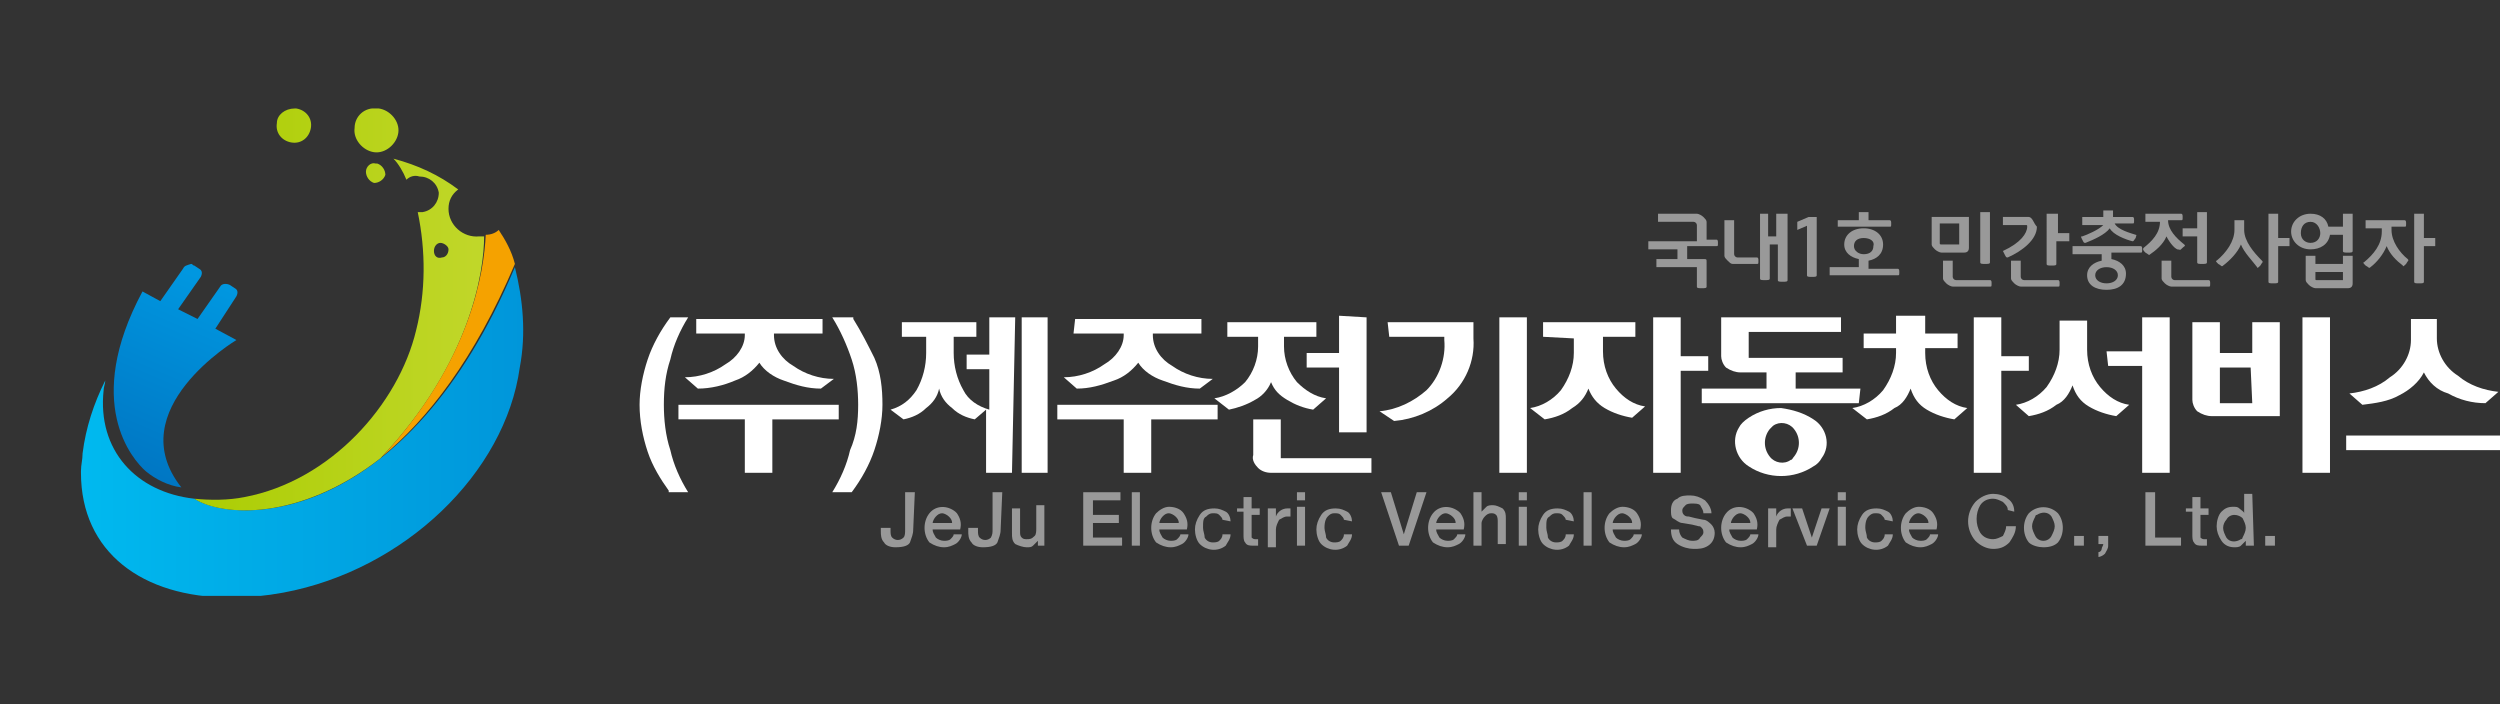 <?xml version="1.0" encoding="utf-8"?>
<!-- Generator: Adobe Illustrator 22.0.1, SVG Export Plug-In . SVG Version: 6.00 Build 0)  -->
<svg version="1.1" id="레이어_1" xmlns="http://www.w3.org/2000/svg" xmlns:xlink="http://www.w3.org/1999/xlink" x="0px"
	 y="0px" viewBox="0 0 154.4 43.5" style="enable-background:new 0 0 154.4 43.5;" xml:space="preserve">
<rect x="0" y="0" width="154.4" height="43.5" fill="#333333" stroke="none"/>
<style type="text/css">
	.st0{clip-path:url(#SVGID_2_);}
	.st1{fill:url(#SVGID_3_);}
	.st2{clip-path:url(#SVGID_5_);}
	.st3{fill:url(#SVGID_6_);}
	.st4{clip-path:url(#SVGID_8_);}
	.st5{fill:url(#SVGID_9_);}
	.st6{fill:#F5A200;}
	.st7{fill:#FFFFFF;}
	.st8{fill:#999999;}
</style>
<title>벡터고급개체_466ffbd7-8e87-437e-95b9-b4943562a927</title>
<g>
	<g>
		<defs>
			<path id="SVGID_1_" d="M11.3,16.6l-1.4,2L8.8,18C5.1,24.9,8.2,28.4,9,29.1c0.6,0.5,1.4,0.9,2.2,1c-3.8-4.8,3.4-9.1,3.4-9.1
				l-1.3-0.7l1.3-2c0.1-0.2,0.1-0.4-0.1-0.5l0,0l-0.3-0.2c-0.2-0.1-0.5-0.1-0.6,0.1l-1.4,2L11,19.1l1.4-2c0.1-0.2,0.1-0.4-0.1-0.5
				l0,0L12,16.4c-0.1,0-0.1-0.1-0.2-0.1C11.5,16.4,11.4,16.4,11.3,16.6"/>
		</defs>
		<clipPath id="SVGID_2_">
			<use xlink:href="#SVGID_1_"  style="overflow:visible;"/>
		</clipPath>
		<g class="st0">
			
				<linearGradient id="SVGID_3_" gradientUnits="userSpaceOnUse" x1="-326.303" y1="818.771" x2="-325.609" y2="818.771" gradientTransform="matrix(-7.504 17.466 17.466 7.504 -16736.859 -427.675)">
				<stop  offset="0" style="stop-color:#0097E0"/>
				<stop  offset="1" style="stop-color:#0075C2"/>
			</linearGradient>
			<polygon class="st1" points="0.2,28 6.6,12.9 19.8,18.5 13.3,33.6 			"/>
		</g>
	</g>
</g>
<g>
	<g>
		<defs>
			<path id="SVGID_4_" d="M12,30.8c-3.6-0.4-6-3-5.6-6.7c0-0.2,0.1-0.4,0.1-0.6c-0.7,1.4-1.2,2.9-1.4,4.5c0,0.4-0.1,0.7-0.1,1.1v0.1
				c0,4.9,3.8,7.7,9.2,7.7h0.1c1.1,0,2.1-0.1,3.2-0.3c7.5-1.4,13.7-7.4,14.6-13.9c0.4-2.1,0.2-4.2-0.3-6.2
				C25.1,32.4,14.7,32.5,12,30.8"/>
		</defs>
		<clipPath id="SVGID_5_">
			<use xlink:href="#SVGID_4_"  style="overflow:visible;"/>
		</clipPath>
		<g class="st2">
			
				<linearGradient id="SVGID_6_" gradientUnits="userSpaceOnUse" x1="-336.071" y1="781.17" x2="-335.377" y2="781.17" gradientTransform="matrix(39.27 0 0 -39.27 13202.58 30703.109)">
				<stop  offset="0" style="stop-color:#00B9EF"/>
				<stop  offset="1" style="stop-color:#0096DA"/>
			</linearGradient>
			<rect x="5" y="16.3" class="st3" width="27.4" height="20.5"/>
		</g>
	</g>
</g>
<g>
	<g>
		<defs>
			<path id="SVGID_7_" d="M22.6,10.6c0,0.3,0.2,0.6,0.5,0.7c0.3,0,0.6-0.2,0.7-0.5c0-0.3-0.2-0.6-0.5-0.7c0,0,0,0-0.1,0
				C22.9,10,22.6,10.3,22.6,10.6 M26.8,15.5c0-0.3,0.2-0.5,0.4-0.5s0.5,0.2,0.5,0.4c0,0.3-0.2,0.5-0.4,0.5l0,0
				C27,16,26.8,15.8,26.8,15.5L26.8,15.5 M25.1,11.1c0.2-0.2,0.5-0.3,0.8-0.2c0.6,0,1.1,0.4,1.2,1c0,0.6-0.4,1.1-1,1.2
				c-0.1,0-0.1,0-0.2,0h-0.1c0.5,2.4,0.5,4.9-0.1,7.3c-1.1,4.6-5.3,9.3-10.6,10.3c-1,0.2-2.1,0.2-3.1,0.1c1.7,1.1,6.5,1.4,11.5-2.5
				c5.6-5.9,6.4-11.6,6.4-13.7c-0.1,0-0.2,0-0.3,0c-1,0.1-1.9-0.7-1.9-1.7c0-0.5,0.2-0.9,0.6-1.2c-1.2-0.9-2.5-1.5-4-1.9
				C24.6,10.1,24.9,10.6,25.1,11.1 M17.1,7.6C17,8.2,17.4,8.7,18,8.8s1.1-0.3,1.2-0.9s-0.3-1.1-0.9-1.2h-0.1
				C17.6,6.7,17.1,7.1,17.1,7.6 M21.9,7.9c-0.1,0.7,0.5,1.4,1.2,1.5c0.7,0.1,1.4-0.5,1.5-1.2s-0.5-1.4-1.2-1.5h-0.1
				C22.5,6.6,21.9,7.2,21.9,7.9"/>
		</defs>
		<clipPath id="SVGID_8_">
			<use xlink:href="#SVGID_7_"  style="overflow:visible;"/>
		</clipPath>
		<g class="st4">
			
				<linearGradient id="SVGID_9_" gradientUnits="userSpaceOnUse" x1="-333.19" y1="776.304" x2="-332.495" y2="776.304" gradientTransform="matrix(28.51 0 0 -28.51 9511.14 22151.891)">
				<stop  offset="0" style="stop-color:#ABCD03"/>
				<stop  offset="1" style="stop-color:#C3D82E"/>
			</linearGradient>
			<rect x="12" y="6.7" class="st5" width="18" height="25.5"/>
		</g>
	</g>
</g>
<path class="st6" d="M31.8,16.3c-0.2-0.8-0.6-1.5-1-2.1c-0.2,0.2-0.5,0.3-0.8,0.3c-0.1,2.2-0.9,7.8-6.4,13.7
	C26.4,25.9,29.3,22.2,31.8,16.3"/>
<path class="st7" d="M41.3,30.3c-0.5-0.7-1-1.5-1.3-2.4S39.5,26,39.5,25c0-0.9,0.2-1.9,0.5-2.8s0.8-1.8,1.4-2.6h1.1
	c-0.5,0.8-0.9,1.7-1.1,2.6C41.1,23.1,41,24,41,25c0,0.9,0.1,1.9,0.4,2.8c0.2,0.9,0.6,1.8,1.1,2.6h-1.2V30.3z"/>
<path class="st7" d="M51.8,25v0.9h-4.1v3.3H46v-3.3h-4.1V25H51.8z M43,19.7h7.8v0.9h-3v0.1c0,0.8,0.5,1.5,1.2,1.9
	c0.7,0.5,1.6,0.8,2.5,0.8L50.7,24c-0.8,0-1.5-0.2-2.3-0.5c-0.6-0.2-1.2-0.6-1.5-1.1c-0.4,0.5-0.9,0.9-1.5,1.1
	c-0.7,0.3-1.5,0.5-2.3,0.5l-0.8-0.7c0.9,0,1.8-0.3,2.5-0.8c0.7-0.4,1.2-1.1,1.2-1.8v-0.1h-3C43,20.6,43,19.7,43,19.7z"/>
<path class="st7" d="M52.7,19.7c0.5,0.8,0.9,1.6,1.3,2.4c0.4,0.9,0.5,1.9,0.5,2.9c0,0.9-0.2,1.9-0.5,2.8s-0.8,1.8-1.4,2.6h-1.2
	c0.5-0.8,0.9-1.7,1.1-2.6C52.9,26.9,53,26,53,25c0-0.9-0.1-1.9-0.4-2.8c-0.3-0.9-0.7-1.8-1.2-2.6h1.3V19.7z"/>
<path class="st7" d="M62.5,29.2h-1.6v-3.9l-0.7,0.6c-0.5-0.1-1-0.3-1.4-0.7c-0.4-0.3-0.7-0.7-0.8-1.2c-0.1,0.5-0.4,0.9-0.8,1.2
	c-0.4,0.4-0.9,0.6-1.4,0.7L55,25.3c0.7-0.2,1.2-0.6,1.6-1.2c0.4-0.7,0.6-1.5,0.6-2.3v-1h-1.5v-0.9h4.6v0.9h-1.4v1
	c0,0.8,0.2,1.6,0.6,2.3c0.3,0.6,0.9,1,1.6,1.2v-2.5h-1.4v-0.9h1.4v-2.3h1.6L62.5,29.2z M64.7,29.2h-1.6v-9.6h1.6V29.2z"/>
<path class="st7" d="M75.2,25v0.9h-4.1v3.3h-1.7v-3.3h-4.1V25H75.2z M66.4,19.7h7.8v0.9h-3v0.1c0,0.8,0.5,1.5,1.2,1.9
	c0.7,0.5,1.6,0.8,2.5,0.8L74.1,24c-0.8,0-1.5-0.2-2.3-0.5c-0.6-0.2-1.2-0.6-1.5-1.1c-0.4,0.5-0.9,0.9-1.5,1.1
	C68,23.8,67.3,24,66.5,24l-0.8-0.7c0.9,0,1.8-0.3,2.5-0.8c0.7-0.4,1.2-1.1,1.2-1.8v-0.1h-3.1L66.4,19.7z"/>
<path class="st7" d="M75.7,19.9h5.6v0.9h-2v0.6c0,0.8,0.3,1.6,0.8,2.2c0.5,0.5,1.1,0.9,1.8,1l-0.8,0.7c-0.6-0.1-1.1-0.3-1.6-0.6
	c-0.5-0.3-0.8-0.6-1-1.1c-0.2,0.5-0.6,0.9-1,1.1c-0.5,0.3-1.1,0.5-1.6,0.6L75,24.6c0.7-0.1,1.4-0.5,1.9-1c0.5-0.6,0.8-1.4,0.8-2.2
	v-0.6h-1.9v-0.9H75.7z M79.1,28.3h5.6v0.9h-6.2c-0.3,0-0.6-0.1-0.8-0.3c-0.2-0.2-0.4-0.5-0.3-0.8v-2.2h1.7L79.1,28.3z M84.4,19.6
	v7.1h-1.7v-4h-2v-0.9h2v-2.3L84.4,19.6z"/>
<path class="st7" d="M85.7,19.9H91v1c0.1,1.4-0.5,2.8-1.6,3.7c-0.9,0.8-2.1,1.3-3.3,1.4l-0.9-0.6c1.1-0.1,2.1-0.6,2.9-1.3
	c0.8-0.8,1.2-2,1.1-3.1v-0.2h-3.4L85.7,19.9z M94.3,29.2h-1.7v-9.6h1.7V29.2z"/>
<path class="st7" d="M95.3,20.8v-0.9h5.7v0.9h-2v0.9c0,0.9,0.3,1.7,0.8,2.3c0.5,0.6,1.1,1,1.8,1.1l-0.8,0.7
	c-0.6-0.1-1.2-0.3-1.7-0.6c-0.5-0.3-0.8-0.7-1-1.2c-0.2,0.5-0.5,0.9-1,1.2c-0.5,0.4-1.1,0.6-1.7,0.7l-0.9-0.7
	c0.7-0.1,1.4-0.5,1.9-1.1c0.5-0.7,0.8-1.5,0.8-2.3v-0.9L95.3,20.8z M102.1,19.6h1.7V22h1.7v0.9h-1.7v6.3h-1.7V19.6z"/>
<path class="st7" d="M114.8,24.9h-9.7V24h4v-1h-1.6c-0.3,0-0.6-0.1-0.9-0.3c-0.2-0.2-0.3-0.5-0.3-0.7v-2.4h7.4v0.9H108v1.6h5.8V23
	h-2.9v1h4L114.8,24.9z M112,25.9c0.8,0.5,1.1,1.6,0.5,2.4c-0.1,0.2-0.3,0.4-0.5,0.5c-0.6,0.4-1.3,0.6-2,0.6s-1.4-0.2-2-0.6
	c-0.8-0.5-1.1-1.6-0.6-2.4c0.1-0.2,0.3-0.4,0.6-0.6c0.6-0.4,1.3-0.6,2-0.6C110.7,25.3,111.4,25.5,112,25.9 M109.3,26.5
	c-0.4,0.5-0.4,1.2,0,1.7c0.3,0.4,0.9,0.5,1.3,0.2c0.1,0,0.1-0.1,0.2-0.2c0.4-0.5,0.4-1.2,0-1.7c-0.3-0.4-0.9-0.5-1.3-0.2
	C109.4,26.4,109.3,26.5,109.3,26.5"/>
<path class="st7" d="M118.9,19.5v1.1h2v0.9h-2v0.3c0,0.9,0.3,1.7,0.8,2.3c0.5,0.6,1.1,1,1.8,1.1l-0.8,0.7c-0.6-0.1-1.2-0.3-1.7-0.6
	c-0.5-0.3-0.8-0.7-1-1.3c-0.2,0.5-0.5,1-1,1.2c-0.5,0.4-1.1,0.6-1.7,0.7l-0.9-0.7c0.7-0.1,1.4-0.5,1.9-1.1c0.5-0.7,0.8-1.5,0.8-2.3
	v-0.3h-2v-0.9h2v-1.1C117.1,19.5,118.9,19.5,118.9,19.5z M123.6,22h1.7v0.9h-1.7v6.3h-1.7v-9.6h1.7V22z"/>
<path class="st7" d="M128.9,19.8v1.8c0,0.9,0.3,1.7,0.8,2.3c0.5,0.6,1.1,1,1.8,1.1l-0.8,0.7c-0.6-0.1-1.2-0.3-1.7-0.6
	c-0.5-0.3-0.8-0.7-1-1.3c-0.2,0.5-0.5,1-1,1.2c-0.5,0.4-1.1,0.6-1.7,0.7l-0.8-0.7c0.7-0.1,1.4-0.5,1.9-1.1c0.5-0.7,0.8-1.5,0.8-2.3
	v-1.8C127.2,19.8,128.9,19.8,128.9,19.8z M130.1,21.7h2.2v-2.1h1.7v9.6h-1.7v-6.6h-2.1L130.1,21.7z"/>
<path class="st7" d="M137.1,19.9v1.9h2v-1.9h1.7v5.8h-4.2c-0.3,0-0.6-0.1-0.9-0.3c-0.2-0.2-0.3-0.5-0.3-0.7v-4.8
	C135.4,19.9,137.1,19.9,137.1,19.9z M139,22.7h-1.9v2.2h2L139,22.7z M143.9,29.2h-1.7v-9.6h1.7V29.2z"/>
<path class="st7" d="M154.4,27.8h-9.5v-0.9h9.5V27.8z M150.5,19.6v1.3c0,0.9,0.5,1.8,1.3,2.3c0.7,0.6,1.6,0.9,2.5,1l-0.8,0.7
	c-0.8,0-1.6-0.2-2.3-0.6c-0.7-0.2-1.2-0.7-1.5-1.3c-0.3,0.6-0.9,1.1-1.5,1.4c-0.7,0.4-1.5,0.5-2.3,0.6l-0.8-0.7
	c0.9-0.1,1.8-0.4,2.5-1c0.8-0.5,1.3-1.4,1.3-2.3v-1.3h1.6V19.6z"/>
<path class="st8" d="M56.4,32.7c0,0.3-0.1,0.5-0.2,0.8c-0.1,0.2-0.4,0.3-0.9,0.3c-0.3,0-0.6-0.1-0.7-0.3c-0.2-0.2-0.2-0.5-0.2-0.7
	v-0.2H55v0.2c0,0.1,0,0.3,0.1,0.4c0.2,0.2,0.5,0.2,0.7,0l0,0c0.1-0.1,0.1-0.3,0.1-0.5v-2.3h0.6L56.4,32.7z"/>
<path class="st8" d="M57.6,32.7c0,0.2,0.1,0.3,0.2,0.5c0.1,0.1,0.3,0.2,0.5,0.2c0.1,0,0.3,0,0.4-0.1c0.1-0.1,0.2-0.2,0.2-0.3h0.5
	c0,0.2-0.2,0.5-0.4,0.6s-0.4,0.2-0.7,0.2s-0.6-0.1-0.9-0.3c-0.4-0.5-0.4-1.3,0-1.8s1.1-0.5,1.6-0.1l0.1,0.1c0.2,0.3,0.3,0.6,0.2,1
	L57.6,32.7z M58.8,32.3c0-0.2-0.1-0.3-0.2-0.4c-0.1-0.1-0.3-0.2-0.4-0.2c-0.2,0-0.3,0.1-0.4,0.2c-0.1,0.1-0.2,0.3-0.2,0.4H58.8z"/>
<path class="st8" d="M61.8,32.7c0,0.3-0.1,0.5-0.2,0.8c-0.1,0.2-0.4,0.3-0.9,0.3c-0.3,0-0.6-0.1-0.7-0.3c-0.2-0.2-0.2-0.5-0.2-0.7
	v-0.2h0.6v0.2c0,0.1,0,0.3,0.1,0.4c0.2,0.2,0.5,0.2,0.7,0l0,0c0.1-0.2,0.1-0.3,0.1-0.5v-2.3h0.6L61.8,32.7z"/>
<path class="st8" d="M64.6,33.7h-0.5v-0.3l0,0c-0.1,0.1-0.2,0.2-0.3,0.3s-0.2,0.1-0.4,0.1s-0.5-0.1-0.7-0.2
	c-0.2-0.2-0.2-0.4-0.2-0.7v-1.5H63v1.4c0,0.2,0,0.3,0.1,0.4c0.1,0.1,0.2,0.1,0.3,0.1c0.2,0,0.3,0,0.5-0.2C64,33,64,32.8,64,32.6
	v-1.4h0.5v2.5H64.6z"/>
<polygon class="st8" points="66.9,30.4 69.2,30.4 69.2,30.9 67.5,30.9 67.5,31.8 69.1,31.8 69.1,32.3 67.5,32.3 67.5,33.2 
	69.3,33.2 69.3,33.7 66.9,33.7 "/>
<rect x="69.9" y="30.4" class="st8" width="0.5" height="3.3"/>
<path class="st8" d="M71.6,32.7c0,0.2,0.1,0.3,0.2,0.5c0.1,0.1,0.3,0.2,0.5,0.2c0.1,0,0.3,0,0.4-0.1s0.2-0.2,0.2-0.3h0.5
	c0,0.2-0.2,0.5-0.4,0.6c-0.2,0.1-0.4,0.2-0.7,0.2c-0.3,0-0.6-0.1-0.9-0.3c-0.4-0.5-0.4-1.3,0-1.8c0.2-0.2,0.5-0.4,0.8-0.4
	s0.7,0.1,0.9,0.4c0.2,0.3,0.3,0.6,0.2,1C73.3,32.7,71.6,32.7,71.6,32.7z M72.8,32.3c0-0.2-0.1-0.3-0.2-0.4s-0.3-0.2-0.4-0.2
	c-0.2,0-0.3,0.1-0.4,0.2s-0.2,0.3-0.2,0.4H72.8z"/>
<path class="st8" d="M75.5,32.1c0-0.1-0.1-0.2-0.2-0.3c-0.1-0.1-0.2-0.1-0.4-0.1c-0.2,0-0.3,0.1-0.4,0.2c-0.2,0.1-0.2,0.3-0.2,0.7
	c0,0.2,0.1,0.4,0.1,0.6c0.1,0.2,0.3,0.3,0.5,0.3c0.1,0,0.3,0,0.4-0.1s0.2-0.2,0.2-0.4H76c0,0.3-0.2,0.5-0.3,0.7
	c-0.5,0.4-1.2,0.3-1.6-0.1c-0.2-0.2-0.3-0.6-0.3-0.9c0-0.3,0.1-0.6,0.3-0.9c0.2-0.3,0.5-0.4,0.9-0.4c0.3,0,0.5,0.1,0.7,0.2
	S76,32,76,32.2L75.5,32.1z"/>
<path class="st8" d="M76.4,31.4h0.4v-0.7h0.5v0.7h0.5v0.4h-0.5V33c0,0.1,0,0.2,0,0.2s0.1,0.1,0.2,0.1h0.2v0.4h-0.3
	c-0.2,0-0.4,0-0.5-0.2c-0.1-0.1-0.1-0.3-0.1-0.5v-1.4h-0.4L76.4,31.4z"/>
<path class="st8" d="M78.3,31.4h0.5v0.5l0,0c0.1-0.3,0.4-0.5,0.7-0.5h0.2v0.5h-0.2c-0.2,0-0.3,0.1-0.5,0.2c-0.1,0.2-0.2,0.4-0.2,0.6
	v1.1h-0.5V31.4z"/>
<path class="st8" d="M80.1,30.4h0.5v0.5h-0.5V30.4z M80.1,31.3h0.5v2.4h-0.5V31.3z"/>
<path class="st8" d="M83,32.1c0-0.1-0.1-0.2-0.2-0.3c-0.1-0.1-0.2-0.1-0.4-0.1c-0.2,0-0.3,0.1-0.4,0.2s-0.2,0.3-0.2,0.7
	c0,0.2,0.1,0.4,0.1,0.6c0.1,0.2,0.3,0.3,0.5,0.3c0.1,0,0.3,0,0.4-0.1S83,33.2,83,33h0.5c0,0.3-0.2,0.5-0.3,0.7
	c-0.5,0.4-1.2,0.3-1.6-0.1c-0.2-0.2-0.3-0.6-0.3-0.9c0-0.3,0.1-0.6,0.3-0.9c0.2-0.3,0.5-0.4,0.9-0.4c0.3,0,0.5,0.1,0.7,0.2
	s0.3,0.4,0.3,0.6L83,32.1z"/>
<polygon class="st8" points="85.3,30.4 85.9,30.4 86.7,33 86.7,33 87.5,30.4 88.1,30.4 87,33.7 86.4,33.7 "/>
<path class="st8" d="M88.7,32.7c0,0.2,0.1,0.3,0.2,0.5c0.1,0.1,0.3,0.2,0.5,0.2c0.1,0,0.3,0,0.4-0.1S90,33.1,90,33h0.5
	c0,0.2-0.2,0.5-0.4,0.6c-0.2,0.1-0.4,0.2-0.7,0.2c-0.3,0-0.6-0.1-0.9-0.3c-0.4-0.5-0.4-1.3,0-1.8s1.1-0.5,1.6-0.1l0.1,0.1
	c0.2,0.3,0.3,0.6,0.2,1L88.7,32.7z M89.9,32.3c0-0.2-0.1-0.3-0.2-0.4s-0.3-0.2-0.4-0.2c-0.2,0-0.3,0.1-0.4,0.2s-0.2,0.3-0.2,0.4
	H89.9z"/>
<path class="st8" d="M91,30.4h0.5v1.2l0,0c0.1-0.1,0.2-0.2,0.3-0.3c0.1-0.1,0.3-0.1,0.4-0.1c0.2,0,0.4,0.1,0.6,0.2
	C93,31.6,93,31.8,93,32v1.6h-0.5v-1.4c0-0.1,0-0.3-0.1-0.4s-0.2-0.1-0.3-0.1c-0.2,0-0.3,0.1-0.4,0.2s-0.2,0.3-0.2,0.4v1.4H91V30.4z"
	/>
<path class="st8" d="M93.8,30.4h0.5v0.5h-0.5V30.4z M93.8,31.3h0.5v2.4h-0.5V31.3z"/>
<path class="st8" d="M96.7,32.1c0-0.1-0.1-0.2-0.2-0.3c-0.1-0.1-0.2-0.1-0.4-0.1c-0.2,0-0.3,0.1-0.4,0.2c-0.2,0.1-0.2,0.3-0.2,0.7
	c0,0.2,0.1,0.4,0.1,0.6c0.1,0.2,0.3,0.3,0.5,0.3c0.1,0,0.3,0,0.4-0.1s0.2-0.2,0.2-0.4h0.5c0,0.3-0.2,0.5-0.3,0.7
	c-0.5,0.4-1.2,0.3-1.6-0.1C95.1,33.4,95,33,95,32.7c0-0.3,0.1-0.6,0.3-0.9c0.2-0.3,0.5-0.4,0.9-0.4c0.3,0,0.5,0.1,0.7,0.2
	s0.3,0.4,0.3,0.6L96.7,32.1z"/>
<rect x="97.8" y="30.4" class="st8" width="0.5" height="3.3"/>
<path class="st8" d="M99.6,32.7c0,0.2,0.1,0.3,0.2,0.5c0.1,0.1,0.3,0.2,0.5,0.2c0.1,0,0.3,0,0.4-0.1s0.2-0.2,0.2-0.3h0.5
	c0,0.2-0.2,0.5-0.4,0.6c-0.2,0.1-0.4,0.2-0.7,0.2c-0.3,0-0.6-0.1-0.9-0.3c-0.4-0.5-0.4-1.3,0-1.8c0.2-0.2,0.5-0.4,0.8-0.4
	s0.7,0.1,0.9,0.4c0.2,0.3,0.3,0.6,0.2,1C101.3,32.7,99.6,32.7,99.6,32.7z M100.8,32.3c0-0.2-0.1-0.3-0.2-0.4s-0.3-0.2-0.4-0.2
	c-0.2,0-0.3,0.1-0.4,0.2s-0.2,0.3-0.2,0.4H100.8z"/>
<path class="st8" d="M103.7,32.7c0,0.2,0.1,0.4,0.2,0.5c0.2,0.1,0.4,0.2,0.6,0.2s0.4,0,0.5-0.2c0.1-0.1,0.2-0.2,0.2-0.3
	s0-0.2-0.1-0.3s-0.1-0.1-0.2-0.1l-0.4-0.1l-0.6-0.1c-0.2,0-0.4-0.2-0.6-0.3c-0.1-0.1-0.1-0.3-0.1-0.5c0-0.3,0.1-0.6,0.4-0.7
	c0.2-0.2,0.5-0.2,0.8-0.2s0.6,0.1,0.9,0.3c0.2,0.2,0.4,0.5,0.4,0.8h-0.5c0-0.2-0.1-0.3-0.2-0.5c-0.1-0.1-0.3-0.1-0.5-0.1
	c-0.1,0-0.3,0-0.4,0.1s-0.2,0.2-0.2,0.3c0,0.1,0,0.2,0.1,0.3c0.1,0.1,0.2,0.1,0.3,0.1l0.4,0.1l0.5,0.1c0.2,0,0.4,0.2,0.5,0.3
	s0.2,0.3,0.2,0.5c0,0.3-0.1,0.6-0.4,0.8s-0.6,0.2-0.9,0.2s-0.7-0.1-1-0.3s-0.4-0.5-0.4-0.9H103.7z"/>
<path class="st8" d="M106.8,32.7c0,0.2,0.1,0.3,0.2,0.5c0.1,0.1,0.3,0.2,0.5,0.2c0.1,0,0.3,0,0.4-0.1s0.2-0.2,0.2-0.3h0.5
	c0,0.2-0.2,0.5-0.4,0.6c-0.2,0.1-0.4,0.2-0.7,0.2c-0.3,0-0.6-0.1-0.9-0.3c-0.4-0.5-0.4-1.3,0-1.8s1.1-0.5,1.6-0.1l0.1,0.1
	c0.2,0.3,0.3,0.6,0.2,1L106.8,32.7z M108.1,32.3c0-0.2-0.1-0.3-0.2-0.4s-0.3-0.2-0.4-0.2c-0.2,0-0.3,0.1-0.4,0.2s-0.2,0.3-0.2,0.4
	H108.1z"/>
<path class="st8" d="M109.2,31.4h0.5v0.5l0,0c0.1-0.3,0.4-0.5,0.7-0.5h0.2v0.5h-0.2c-0.2,0-0.3,0.1-0.5,0.2
	c-0.1,0.2-0.2,0.4-0.2,0.6v1.1h-0.5V31.4z"/>
<polygon class="st8" points="110.7,31.4 111.3,31.4 111.9,33.2 111.9,33.2 112.5,31.4 113,31.4 112.2,33.7 111.6,33.7 "/>
<path class="st8" d="M113.5,30.4h0.5v0.5h-0.5V30.4z M113.5,31.3h0.5v2.4h-0.5V31.3z"/>
<path class="st8" d="M116.4,32.1c0-0.1-0.1-0.2-0.2-0.3c-0.1-0.1-0.2-0.1-0.4-0.1c-0.2,0-0.3,0.1-0.4,0.2s-0.2,0.3-0.2,0.7
	c0,0.2,0.1,0.4,0.1,0.6c0.1,0.2,0.3,0.3,0.5,0.3c0.1,0,0.3,0,0.4-0.1s0.2-0.2,0.2-0.4h0.5c0,0.3-0.2,0.5-0.3,0.7
	c-0.5,0.4-1.2,0.3-1.6-0.1c-0.2-0.2-0.3-0.6-0.3-0.9c0-0.3,0.1-0.6,0.3-0.9c0.2-0.3,0.5-0.4,0.9-0.4c0.3,0,0.5,0.1,0.7,0.2
	s0.3,0.4,0.3,0.6L116.4,32.1z"/>
<path class="st8" d="M117.9,32.7c0,0.2,0.1,0.3,0.2,0.5c0.1,0.1,0.3,0.2,0.5,0.2c0.1,0,0.3,0,0.4-0.1s0.2-0.2,0.2-0.3h0.5
	c0,0.2-0.2,0.5-0.4,0.6c-0.2,0.1-0.4,0.2-0.7,0.2c-0.3,0-0.6-0.1-0.9-0.3c-0.4-0.5-0.4-1.3,0-1.8c0.2-0.2,0.5-0.4,0.8-0.4
	s0.7,0.1,0.9,0.4c0.2,0.3,0.3,0.6,0.2,1C119.6,32.7,117.9,32.7,117.9,32.7z M119.1,32.3c0-0.2-0.1-0.3-0.2-0.4s-0.3-0.2-0.4-0.2
	c-0.2,0-0.3,0.1-0.4,0.2s-0.2,0.3-0.2,0.4H119.1z"/>
<path class="st8" d="M124,31.5c0-0.2-0.1-0.3-0.3-0.5c-0.2-0.1-0.4-0.2-0.6-0.2c-0.3,0-0.6,0.1-0.8,0.4c-0.3,0.5-0.3,1.2,0,1.7
	c0.2,0.3,0.5,0.4,0.8,0.4c0.2,0,0.4-0.1,0.6-0.2c0.1-0.2,0.2-0.4,0.2-0.6h0.6c0,0.4-0.2,0.7-0.4,1c-0.3,0.3-0.6,0.4-1,0.4
	s-0.8-0.2-1.1-0.5c-0.6-0.7-0.6-1.7,0-2.4c0.3-0.3,0.7-0.5,1.1-0.5c0.3,0,0.7,0.1,0.9,0.3c0.3,0.2,0.4,0.5,0.4,0.8L124,31.5z"/>
<path class="st8" d="M126.2,33.8c-0.3,0-0.7-0.1-0.9-0.3c-0.4-0.5-0.4-1.3,0-1.8c0.5-0.5,1.3-0.5,1.8,0c0.4,0.5,0.4,1.3,0,1.8
	C126.9,33.7,126.6,33.8,126.2,33.8 M126.2,33.4c0.2,0,0.4-0.1,0.5-0.3s0.2-0.4,0.2-0.6c0-0.2-0.1-0.4-0.2-0.6
	c-0.2-0.3-0.6-0.3-0.9-0.1c-0.1,0-0.1,0.1-0.1,0.1c-0.1,0.2-0.2,0.4-0.2,0.6s0.1,0.4,0.2,0.6C125.8,33.3,126,33.4,126.2,33.4"/>
<rect x="128.1" y="33.1" class="st8" width="0.6" height="0.6"/>
<path class="st8" d="M129.6,33.1h0.6v0.6c0,0.2-0.1,0.3-0.2,0.5c-0.1,0.1-0.3,0.2-0.4,0.2v-0.3c0.1,0,0.2-0.1,0.2-0.2
	c0-0.1,0.1-0.2,0.1-0.3h-0.3L129.6,33.1L129.6,33.1z"/>
<polygon class="st8" points="132.5,30.4 133.1,30.4 133.1,33.2 134.7,33.2 134.7,33.7 132.5,33.7 "/>
<path class="st8" d="M135,31.4h0.4v-0.7h0.5v0.7h0.5v0.4h-0.5V33c0,0.1,0,0.2,0,0.2s0.1,0.1,0.2,0.1h0.2v0.4H136
	c-0.2,0-0.4,0-0.5-0.2c-0.1-0.1-0.1-0.3-0.1-0.5v-1.4H135V31.4z"/>
<path class="st8" d="M139.2,33.7h-0.5v-0.3l0,0c-0.1,0.1-0.2,0.2-0.3,0.3s-0.3,0.1-0.4,0.1c-0.3,0-0.6-0.1-0.8-0.4
	c-0.2-0.3-0.3-0.6-0.3-0.9c0-0.3,0.1-0.7,0.3-0.9c0.2-0.2,0.4-0.3,0.7-0.3c0.2,0,0.3,0,0.4,0.1c0.1,0.1,0.3,0.2,0.3,0.3l0,0v-1.2
	h0.5L139.2,33.7z M137.3,32.6c0,0.2,0.1,0.4,0.2,0.6c0.2,0.3,0.6,0.3,0.9,0.1c0.1,0,0.1-0.1,0.1-0.1c0.1-0.2,0.2-0.4,0.2-0.6
	c0-0.2-0.1-0.4-0.2-0.6c-0.1-0.1-0.3-0.2-0.5-0.2s-0.4,0.1-0.5,0.3C137.4,32.2,137.3,32.4,137.3,32.6"/>
<rect x="139.9" y="33.1" class="st8" width="0.6" height="0.6"/>
<g>
	<path class="st8" d="M105.4,17.7c0,0.1-0.1,0.1-0.3,0.1c-0.2,0-0.3,0-0.3-0.1v-1.2h-2.5V16h1.3v-0.6h-1.8v-0.5h3v-1
		c0-0.1-0.1-0.2-0.2-0.2h-2.2v-0.5h2.4c0.1,0,0.3,0.1,0.4,0.2c0.1,0.1,0.2,0.2,0.2,0.3v1.1h0.6c0.1,0,0.1,0.1,0.1,0.2
		c0,0.2,0,0.2-0.1,0.2h-1.8V16h1c0.2,0,0.2,0,0.2,0.2V17.7z"/>
	<path class="st8" d="M107,16.3c-0.1,0-0.2-0.1-0.3-0.2c-0.1-0.1-0.2-0.2-0.2-0.3v-2.2h0.6v2.1c0,0.1,0.1,0.2,0.2,0.2h1.2
		c0.1,0,0.1,0.1,0.1,0.2c0,0.2,0,0.2-0.1,0.2H107z M109.8,13.2h0.6v4.1c0,0.1-0.1,0.1-0.3,0.1c-0.2,0-0.3,0-0.3-0.1v-2.2h-0.5v2.1
		c0,0.1-0.1,0.1-0.3,0.1c-0.2,0-0.3,0-0.3-0.1v-4h0.5v1.4h0.5V13.2z"/>
	<path class="st8" d="M111.7,13.9l-0.7,0.3v-0.5l0.7-0.3h0.5V17c0,0.1-0.1,0.1-0.3,0.1c-0.2,0-0.3,0-0.3-0.1V13.9z"/>
	<path class="st8" d="M115.4,16.1v0.5h1.8c0.1,0,0.1,0.1,0.1,0.2c0,0.2,0,0.2-0.1,0.2H113v-0.5h1.8v-0.5c-0.5-0.1-0.9-0.4-0.9-0.9
		c0-0.6,0.5-1,1.2-1s1.2,0.4,1.2,1C116.3,15.7,115.9,16,115.4,16.1z M113.5,14.1v-0.5h1.3v-0.5h0.6v0.5h1.3c0.1,0,0.1,0.1,0.1,0.2
		c0,0.2,0,0.2-0.1,0.2H113.5z M115.1,14.7c-0.4,0-0.6,0.2-0.6,0.5c0,0.3,0.3,0.5,0.6,0.5c0.4,0,0.6-0.2,0.6-0.5
		C115.8,14.9,115.5,14.7,115.1,14.7z"/>
	<path class="st8" d="M119.9,15.6c-0.1,0-0.3-0.1-0.4-0.2c-0.1-0.1-0.2-0.2-0.2-0.3v-1.7h2.3v1.9c0,0.2-0.1,0.3-0.3,0.3H119.9z
		 M121,13.8h-1.2V15c0,0.1,0,0.1,0.2,0.1h1V13.8z M120.6,17.7c-0.1,0-0.3-0.1-0.4-0.2c-0.1-0.1-0.2-0.2-0.2-0.3v-1.1h0.6v1
		c0,0.1,0.1,0.2,0.2,0.2h2.1c0.1,0,0.1,0.1,0.1,0.2c0,0.2,0,0.2-0.1,0.2H120.6z M122.9,16.2c0,0.1-0.1,0.1-0.3,0.1
		c-0.2,0-0.3,0-0.3-0.1v-3.1h0.6V16.2z"/>
	<path class="st8" d="M125.2,14c0-0.1,0-0.1-0.1-0.1h-1.4v-0.5h1.6c0.1,0,0.2,0.1,0.3,0.3c0.1,0.2,0.2,0.3,0.2,0.3
		c0,0.8-0.9,1.5-1.8,1.9c-0.1,0-0.1,0-0.2-0.2c-0.1-0.2-0.1-0.2-0.1-0.2C124.8,15,125.2,14.4,125.2,14z M124.8,17.7
		c-0.1,0-0.3-0.1-0.4-0.2c-0.1-0.1-0.2-0.2-0.2-0.3v-1.1h0.6v1c0,0.1,0.1,0.2,0.2,0.2h2.1c0.1,0,0.1,0.1,0.1,0.2
		c0,0.2,0,0.2-0.1,0.2H124.8z M126.5,13.2h0.6v1.2h0.7v0.5H127v1.4c0,0.1-0.1,0.1-0.3,0.1c-0.2,0-0.3,0-0.3-0.1V13.2z"/>
	<path class="st8" d="M130.1,17.9c-0.7,0-1.2-0.3-1.2-0.9c0-0.5,0.4-0.8,0.9-0.9v-0.4H128v-0.5h4.2c0.1,0,0.1,0.1,0.1,0.2
		c0,0.2,0,0.2-0.1,0.2h-1.8v0.4c0.5,0.1,0.9,0.4,0.9,0.9C131.3,17.6,130.8,17.9,130.1,17.9z M128.6,13.9v-0.5h1.3V13h0.6v0.4h1.2
		c0.1,0,0.1,0.1,0.1,0.2c0,0.2,0,0.2-0.1,0.2h-1.1c0.2,0.4,1,0.6,1.3,0.7c0.1,0,0,0.1,0,0.2c-0.1,0.1-0.1,0.2-0.2,0.2
		c-0.4-0.1-1.2-0.4-1.4-0.8c-0.3,0.4-1,0.7-1.5,0.9c-0.1,0-0.1,0-0.2-0.2c-0.1-0.2-0.1-0.2,0-0.2c0.3-0.1,1-0.4,1.3-0.7H128.6z
		 M130.1,16.5c-0.4,0-0.7,0.2-0.7,0.5c0,0.3,0.3,0.5,0.7,0.5c0.4,0,0.7-0.2,0.7-0.5C130.8,16.7,130.5,16.5,130.1,16.5z"/>
	<path class="st8" d="M133.8,14.6c-0.2,0.5-0.7,0.9-1,1.1c-0.1,0.1-0.1,0-0.3-0.1c-0.1-0.1-0.2-0.2-0.1-0.3c0.5-0.4,1-0.9,1-1.6
		h-0.9v-0.5h2.2c0.1,0,0.1,0.1,0.1,0.2c0,0.2,0,0.2-0.1,0.2h-0.8c0,0.6,0.5,1.1,1,1.5c0.1,0.1,0,0.1-0.1,0.2
		c-0.1,0.1-0.2,0.2-0.2,0.1C134.4,15.5,134,15,133.8,14.6z M134.1,17.7c-0.1,0-0.3-0.1-0.4-0.2c-0.1-0.1-0.2-0.2-0.2-0.3v-1.1h0.6v1
		c0,0.1,0.1,0.2,0.2,0.2h2.1c0.1,0,0.1,0.1,0.1,0.2c0,0.2,0,0.2-0.1,0.2H134.1z M136.3,16.2c0,0.1-0.1,0.1-0.3,0.1
		c-0.2,0-0.3,0-0.3-0.1v-1.6h-0.9v-0.5h0.9v-1h0.6V16.2z"/>
	<path class="st8" d="M138.4,15.1c-0.2,0.5-0.7,1-1.1,1.3c-0.1,0.1-0.1,0-0.3-0.1c-0.1-0.1-0.2-0.2-0.1-0.2c0.6-0.5,1.1-1.2,1.1-1.9
		v-0.6h0.6v0.6c0,0.7,0.6,1.4,1.1,1.9c0.1,0.1,0,0.1-0.1,0.3c-0.1,0.1-0.2,0.2-0.2,0.1C139.1,16.1,138.6,15.6,138.4,15.1z
		 M140.1,13.2h0.6v1.5h0.7v0.5h-0.7v2.2c0,0.1-0.1,0.1-0.3,0.1c-0.2,0-0.3,0-0.3-0.1V13.2z"/>
	<path class="st8" d="M144.8,14.5h-0.9c-0.1,0.6-0.6,0.9-1.2,0.9c-0.7,0-1.2-0.5-1.2-1.1s0.5-1.1,1.2-1.1c0.6,0,1,0.3,1.1,0.8h0.9
		v-0.8h0.6v2.3c0,0.1-0.1,0.1-0.3,0.1s-0.3,0-0.3-0.1V14.5z M142.7,13.7c-0.4,0-0.6,0.3-0.6,0.7s0.3,0.6,0.6,0.6
		c0.4,0,0.6-0.3,0.6-0.6S143.1,13.7,142.7,13.7z M143,17.8c-0.1,0-0.3-0.1-0.4-0.2c-0.1-0.1-0.2-0.2-0.2-0.3v-1.5h0.6v0.5h1.7v-0.5
		h0.6v1.7c0,0.2-0.1,0.3-0.3,0.3H143z M144.7,17.3v-0.5H143v0.4c0,0.1,0,0.1,0.1,0.1H144.7z"/>
	<path class="st8" d="M147.4,15.2c-0.2,0.5-0.6,1-1,1.3c-0.1,0.1-0.1,0-0.3-0.1c-0.1-0.1-0.2-0.2-0.1-0.2c0.6-0.5,1.1-1.1,1.1-1.9
		v-0.2h-1v-0.5h2.4c0.1,0,0.1,0.1,0.1,0.2c0,0.2,0,0.2-0.1,0.2h-0.8v0.2c0,0.7,0.5,1.4,1,1.8c0.1,0.1,0,0.1-0.1,0.3
		c-0.1,0.1-0.2,0.2-0.2,0.1C148,16.1,147.6,15.7,147.4,15.2z M149.1,13.2h0.6v1.5h0.7v0.5h-0.7v2.2c0,0.1-0.1,0.1-0.3,0.1
		c-0.2,0-0.3,0-0.3-0.1V13.2z"/>
</g>
</svg>

